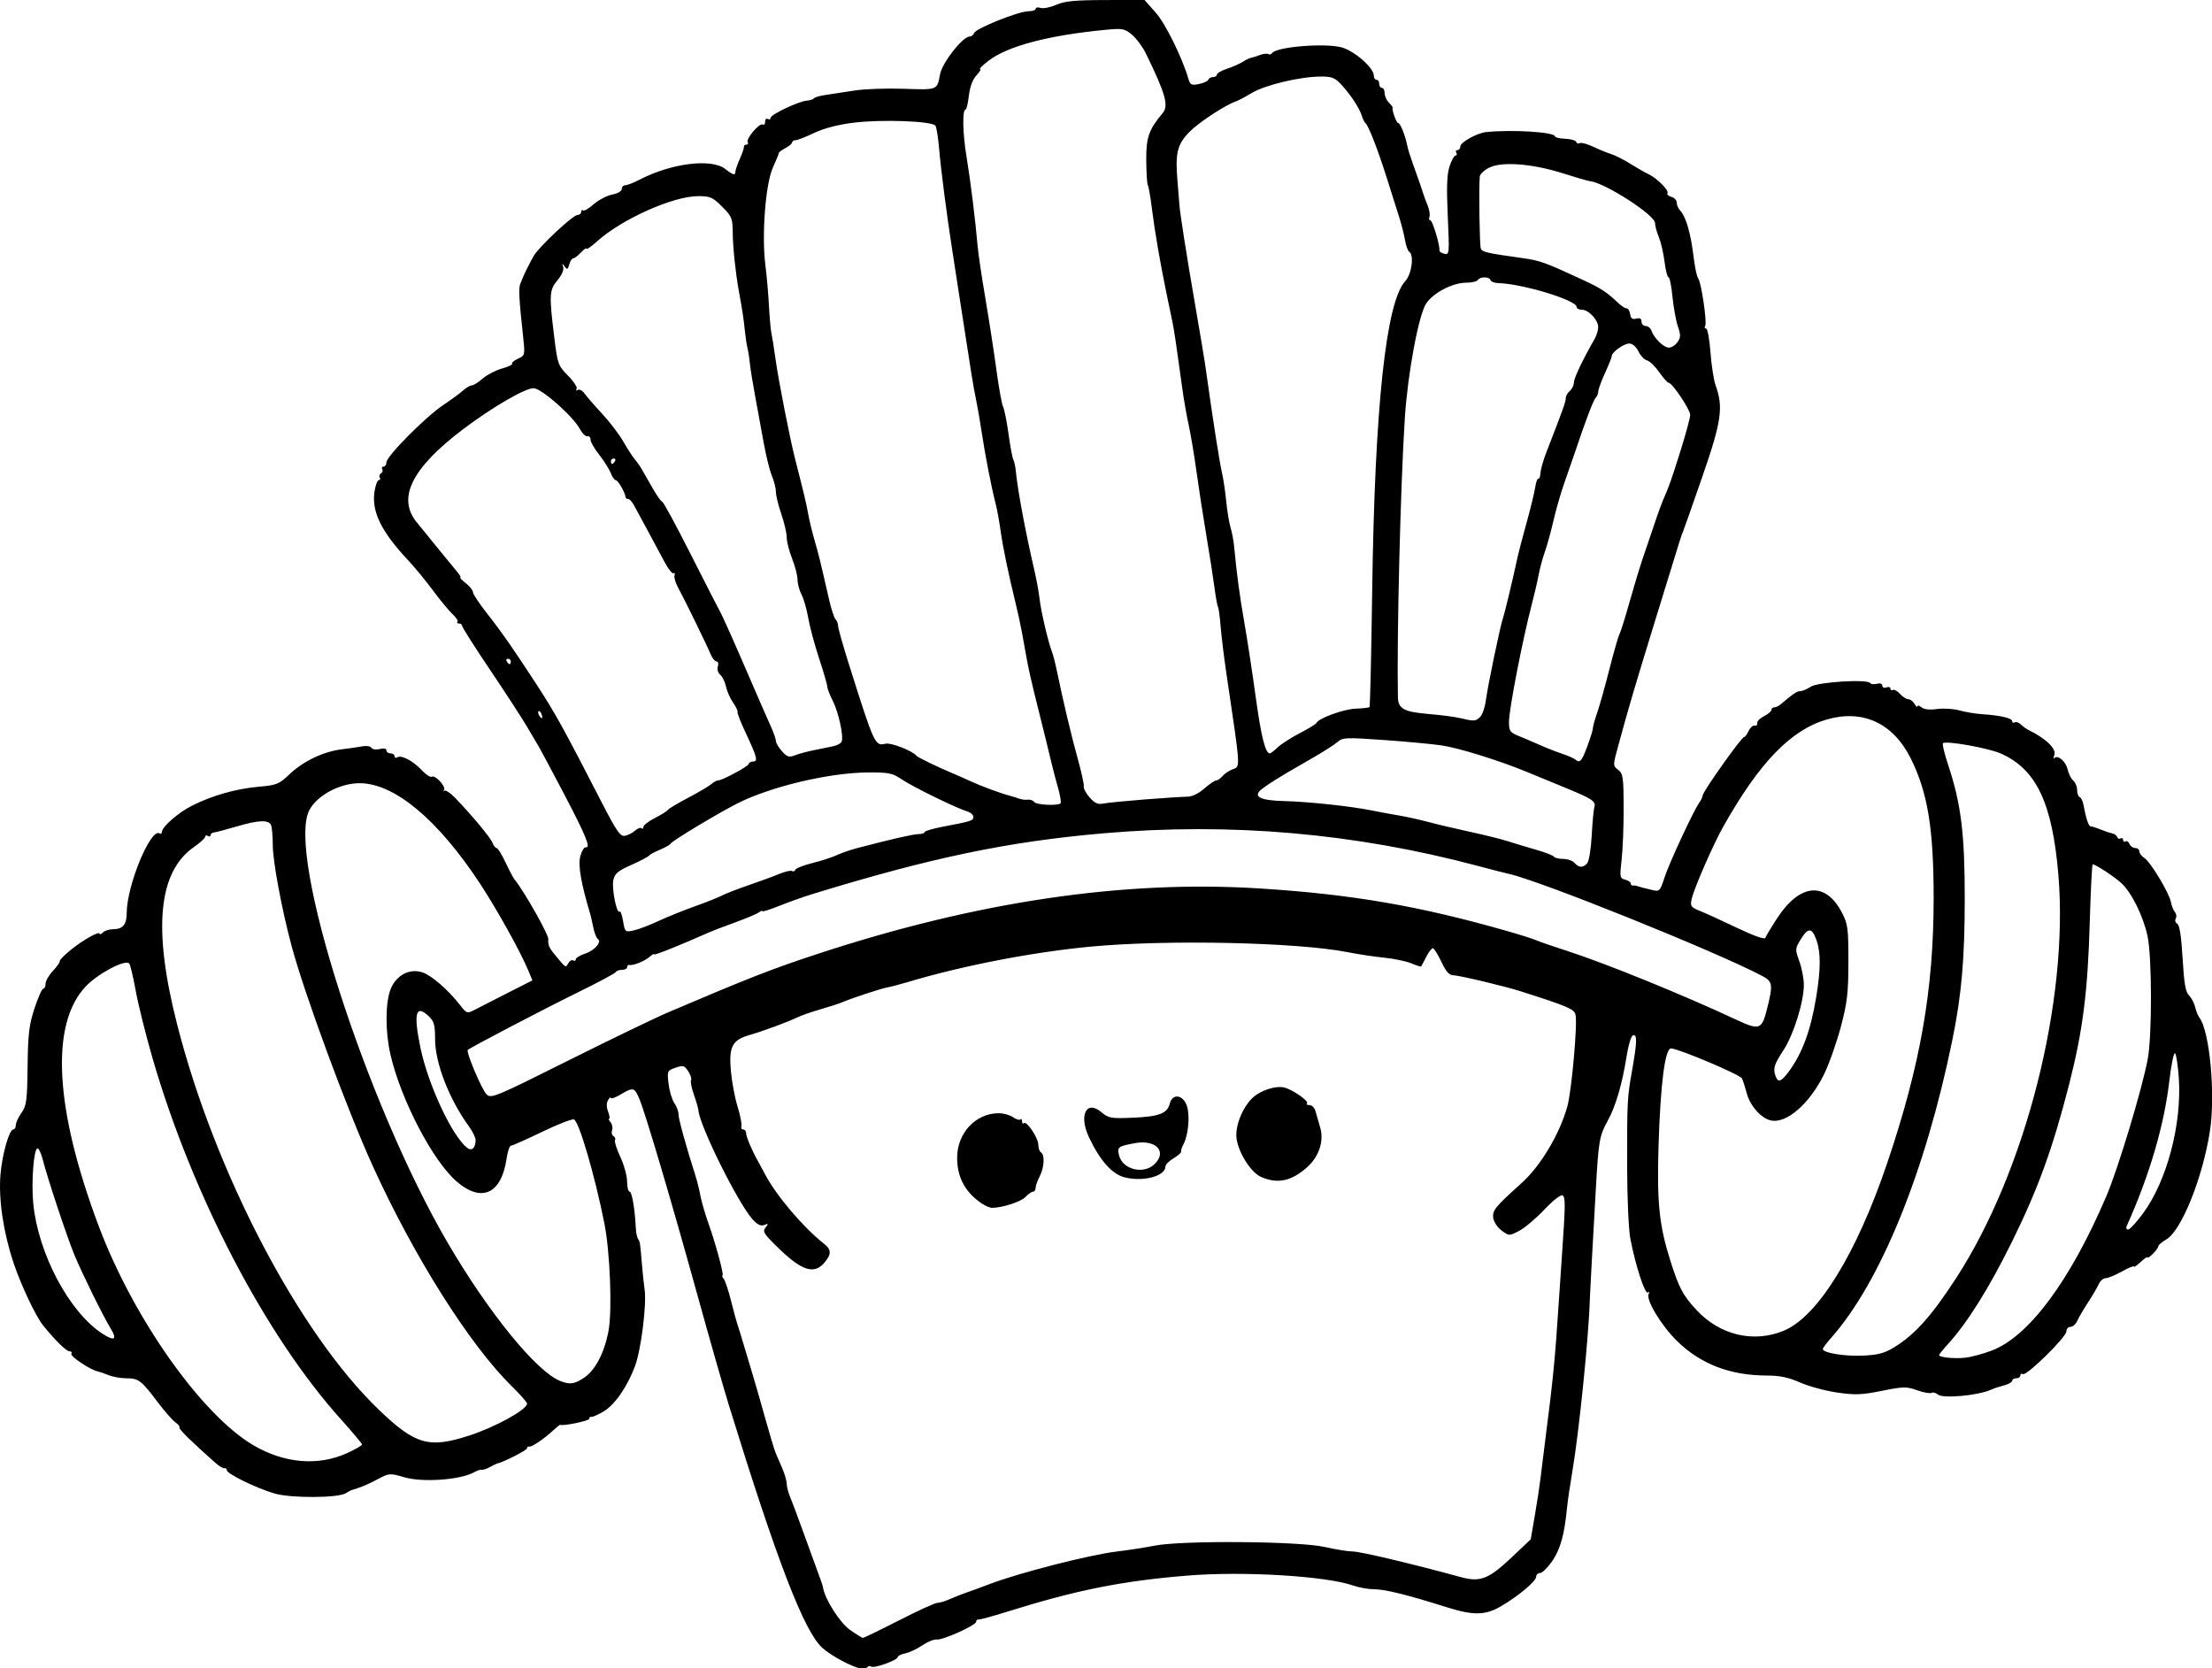 <?xml version="1.0" encoding="UTF-8" standalone="no"?>
<!-- Created with Inkscape (http://www.inkscape.org/) -->

<svg
   width="216.36mm"
   height="163.178mm"
   viewBox="0 0 216.36 163.178"
   version="1.1"
   id="svg5"
   xml:space="preserve"
   xmlns="http://www.w3.org/2000/svg"
   xmlns:svg="http://www.w3.org/2000/svg"><defs
     id="defs2" /><g
     id="layer1"
     transform="translate(-12.868,-20.296)"><path
       style="fill:#000000;stroke-width:0.265"
       d="m 96.998,183.455 c -0.771,-0.109 -2.861,-1.237 -3.699,-1.995 -1.785,-1.617 -4.434,-8.495 -9.133,-23.713 -0.517,-1.673 -1.911,-6.555 -3.098,-10.848 -2.499,-9.038 -5.059,-17.688 -5.658,-19.116 -0.483,-1.153 -0.592,-1.178 -1.849,-0.437 -0.518,0.305 -0.945,0.454 -0.949,0.331 -0.004,-0.124 -0.124,-0.026 -0.266,0.217 -0.168,0.287 -0.167,0.681 0.002,1.124 0.143,0.375 0.188,0.682 0.101,0.682 -0.087,0 -0.022,0.164 0.143,0.363 0.166,0.2 0.232,0.545 0.147,0.767 -0.085,0.222 -0.026,0.483 0.132,0.581 0.158,0.098 0.226,0.277 0.151,0.398 -0.075,0.121 0.16,0.857 0.522,1.635 0.362,0.778 0.66,1.861 0.661,2.407 10e-4,0.546 0.113,0.992 0.248,0.992 0.228,0 0.516,1.7 0.606,3.572 0.021,0.437 0.119,0.913 0.219,1.058 0.195,0.286 0.204,0.347 0.381,2.514 0.065,0.8 0.183,1.898 0.262,2.44 0.209,1.444 -0.35,5.898 -0.938,7.47 -0.766,2.047 -1.981,3.797 -3.09,4.452 -0.546,0.322 -1.082,0.557 -1.191,0.52 -0.109,-0.036 -0.198,0.049 -0.198,0.19 0,0.201 -2.593,0.737 -2.838,0.587 -0.033,-0.02 -0.346,0.228 -0.695,0.552 -0.905,0.84 -2.121,1.656 -2.353,1.58 -0.109,-0.035 -0.198,0.04 -0.198,0.167 0,0.184 -2.358,1.386 -2.91,1.483 -0.073,0.013 -0.395,0.169 -0.717,0.348 -0.322,0.179 -0.679,0.298 -0.794,0.265 -0.115,-0.033 -0.464,0.082 -0.776,0.255 -1.329,0.738 -5.012,1.003 -6.786,0.487 -1.446,-0.42 -1.497,-0.417 -2.647,0.194 -0.983,0.523 -1.597,0.778 -2.568,1.069 -0.073,0.022 -0.311,0.153 -0.529,0.292 -0.743,0.473 -5.36,0.495 -6.946,0.034 -1.79,-0.52 -4.696,-1.936 -4.696,-2.287 0,-0.141 -0.099,-0.227 -0.22,-0.191 -0.121,0.036 -0.508,-0.188 -0.86,-0.498 -2.296,-2.025 -3.67,-3.373 -3.555,-3.488 0.073,-0.073 -0.1,-0.297 -0.385,-0.497 -0.285,-0.2 -1.077,-1.104 -1.759,-2.008 -1.592,-2.111 -1.849,-2.306 -3.044,-2.306 -0.545,0 -1.326,-0.137 -1.735,-0.305 -0.41,-0.168 -0.895,-0.336 -1.079,-0.374 -0.719,-0.148 -2.712,-1.481 -2.567,-1.717 0.085,-0.137 -0.006,-0.25 -0.203,-0.25 -0.297,0 -1.491,-1.182 -2.588,-2.562 -0.712,-0.896 -2.146,-3.935 -2.854,-6.053 -1.013,-3.027 -1.493,-6.264 -1.286,-8.685 0.17,-1.993 0.858,-4.395 1.259,-4.395 0.132,0 0.24,-0.19 0.24,-0.422 0,-0.232 0.249,-0.771 0.552,-1.198 0.491,-0.69 0.558,-1.191 0.599,-4.539 0.039,-3.162 0.147,-4.069 0.675,-5.681 0.346,-1.055 0.731,-1.918 0.856,-1.918 0.125,0 0.228,-0.221 0.228,-0.491 0,-0.27 0.324,-0.835 0.721,-1.257 0.397,-0.421 0.696,-0.849 0.666,-0.951 -0.03,-0.101 0.449,-0.593 1.065,-1.092 1.221,-0.989 2.84,-1.894 2.84,-1.588 0,0.106 0.143,0.049 0.318,-0.126 0.175,-0.175 0.627,-0.318 1.005,-0.318 0.941,0 1.323,-0.46 1.323,-1.592 0,-2.655 2.333,-8.321 3.205,-7.782 0.129,0.08 0.235,0.023 0.235,-0.126 0,-0.51 1.593,-1.901 2.966,-2.591 1.971,-0.99 4.289,-1.647 6.491,-1.841 1.773,-0.156 1.999,-0.247 3.028,-1.226 1.344,-1.278 3.322,-2.221 5.111,-2.435 0.728,-0.087 1.639,-0.219 2.025,-0.294 0.386,-0.074 0.781,-0.009 0.876,0.146 0.096,0.155 0.464,0.208 0.819,0.119 0.393,-0.099 0.645,-0.047 0.645,0.131 0,0.161 0.179,0.293 0.397,0.293 0.218,0 0.397,0.126 0.397,0.28 0,0.154 0.13,0.2 0.29,0.101 0.396,-0.245 1.546,0.375 2.404,1.294 0.39,0.418 0.819,0.692 0.954,0.609 0.336,-0.208 1.433,1.003 1.184,1.307 -0.11,0.135 -0.1,0.164 0.024,0.064 0.124,-0.1 0.6,0.208 1.058,0.684 1.662,1.725 3.484,3.915 3.669,4.412 0.104,0.28 0.285,0.509 0.401,0.509 0.116,0 0.504,0.625 0.864,1.389 0.359,0.764 0.75,1.508 0.869,1.654 0.977,1.199 3.392,5.476 3.33,5.9 -0.067,0.461 0.073,0.811 0.56,1.402 1.18,1.431 1.121,1.392 1.383,0.925 0.133,-0.238 0.354,-0.364 0.49,-0.279 0.137,0.084 0.248,0.037 0.248,-0.106 0,-0.143 0.418,-0.398 0.928,-0.566 0.935,-0.308 1.66,-1.163 1.219,-1.436 -0.129,-0.08 -0.327,-0.593 -0.44,-1.141 -0.113,-0.547 -0.241,-1.114 -0.284,-1.26 -0.9,-2.99 -1.214,-4.781 -0.989,-5.651 0.137,-0.53 0.383,-0.937 0.549,-0.905 0.518,0.102 -0.012,-1.186 -2.202,-5.351 -1.148,-2.183 -2.206,-4.167 -2.352,-4.409 -0.146,-0.242 -0.671,-1.135 -1.169,-1.984 -0.497,-0.849 -2.134,-3.369 -3.638,-5.6 -1.504,-2.231 -2.734,-4.166 -2.734,-4.299 0,-0.134 -0.139,-0.244 -0.309,-0.244 -0.17,0 -0.237,-0.072 -0.149,-0.16 0.088,-0.088 -0.131,-0.429 -0.486,-0.759 -0.355,-0.329 -1.211,-1.364 -1.902,-2.299 -0.691,-0.935 -1.771,-2.25 -2.402,-2.922 -2.659,-2.835 -3.624,-4.79 -3.33,-6.748 0.094,-0.624 0.283,-1.135 0.42,-1.135 0.138,0 0.182,-0.111 0.098,-0.246 -0.084,-0.135 -0.029,-0.322 0.121,-0.415 0.15,-0.093 0.205,-0.28 0.121,-0.415 -0.084,-0.135 -0.026,-0.246 0.128,-0.246 0.154,0 0.28,-0.187 0.28,-0.415 0,-0.591 3.826,-4.45 5.556,-5.604 0.8,-0.534 1.686,-1.184 1.968,-1.445 0.282,-0.261 0.651,-0.474 0.819,-0.474 0.168,0 0.652,-0.303 1.075,-0.673 0.423,-0.37 1.268,-0.81 1.878,-0.977 0.61,-0.167 1.06,-0.383 1,-0.479 -0.06,-0.096 0.202,-0.316 0.581,-0.489 0.666,-0.303 0.683,-0.369 0.513,-1.957 -0.433,-4.031 -0.481,-4.946 -0.284,-5.396 0.116,-0.264 0.231,-0.54 0.255,-0.612 0.092,-0.27 0.697,-1.476 1.044,-2.081 0.511,-0.891 3.837,-4.005 4.277,-4.005 0.203,0 0.369,-0.139 0.369,-0.309 0,-0.17 0.077,-0.232 0.17,-0.138 0.094,0.094 0.567,-0.178 1.053,-0.604 0.485,-0.426 1.302,-0.853 1.814,-0.949 0.535,-0.1 0.932,-0.331 0.932,-0.542 0,-0.202 0.153,-0.367 0.341,-0.367 0.188,0 0.813,-0.244 1.389,-0.542 3.133,-1.62 7.047,-2.107 8.396,-1.046 0.756,0.595 0.986,0.654 0.986,0.256 0,-0.15 0.197,-0.716 0.438,-1.257 0.241,-0.541 0.419,-1.073 0.397,-1.182 -0.022,-0.109 0.085,-0.198 0.239,-0.198 0.154,0 0.213,-0.109 0.131,-0.242 -0.198,-0.321 1.157,-1.918 1.465,-1.727 0.132,0.082 0.24,-0.044 0.24,-0.279 0,-0.235 0.119,-0.355 0.265,-0.265 0.146,0.09 0.265,0.041 0.265,-0.109 0,-0.323 2.776,-1.637 3.558,-1.685 0.299,-0.018 0.604,-0.119 0.679,-0.225 0.075,-0.105 0.611,-0.257 1.191,-0.337 0.58,-0.08 1.829,-0.271 2.775,-0.424 0.946,-0.153 3.112,-0.231 4.814,-0.173 3.348,0.114 3.267,0.146 3.56,-1.412 0.216,-1.154 2.214,-3.695 2.909,-3.701 0.166,-0.002 0.363,-0.16 0.436,-0.352 0.171,-0.446 4.319,-2.107 5.281,-2.115 0.4,-0.003 0.728,-0.113 0.728,-0.244 0,-0.131 0.219,-0.169 0.487,-0.084 0.268,0.085 0.952,-0.052 1.521,-0.304 0.821,-0.364 1.819,-0.46 4.835,-0.467 l 3.8,-0.009 1.095,1.233 c 0.963,1.084 2.608,4.426 3.217,6.534 0.155,0.536 0.296,0.6 1.013,0.457 0.458,-0.091 0.873,-0.282 0.921,-0.425 0.049,-0.142 0.257,-0.259 0.463,-0.259 0.206,0 0.375,-0.11 0.375,-0.244 0,-0.134 0.446,-0.39 0.992,-0.569 0.546,-0.179 1.23,-0.48 1.521,-0.669 0.291,-0.189 0.648,-0.364 0.794,-0.388 0.146,-0.025 0.542,-0.15 0.882,-0.279 0.34,-0.129 0.718,-0.172 0.842,-0.096 0.123,0.076 0.289,0.033 0.369,-0.096 0.378,-0.612 5.14,-1.006 6.791,-0.563 1.242,0.334 3.154,2.002 3.154,2.753 0,0.23 0.119,0.418 0.265,0.418 0.146,0 0.265,0.179 0.265,0.397 0,0.218 0.119,0.397 0.265,0.397 0.146,0 0.265,0.23 0.265,0.51 0,0.281 0.183,0.693 0.406,0.917 0.223,0.223 0.392,0.44 0.375,0.482 -0.097,0.235 0.369,1.531 0.55,1.531 0.207,0 0.695,1.235 0.899,2.276 0.054,0.276 0.27,0.978 0.481,1.56 0.556,1.538 1.019,2.872 1.103,3.175 0.04,0.146 0.215,0.613 0.389,1.038 0.174,0.425 0.255,0.931 0.181,1.124 -0.074,0.193 -0.031,0.351 0.095,0.351 0.213,0 0.975,2.567 0.875,2.948 -0.024,0.094 0.189,0.231 0.475,0.306 0.504,0.132 0.514,0.024 0.346,-3.679 -0.129,-2.84 -0.084,-4.085 0.175,-4.87 0.192,-0.58 0.455,-1.055 0.586,-1.055 0.131,0 0.164,-0.119 0.074,-0.265 -0.09,-0.146 -0.037,-0.265 0.117,-0.265 0.154,0 0.28,-0.165 0.28,-0.367 0,-0.394 1.645,-1.307 2.514,-1.395 2.603,-0.262 6.747,-2.64e-4 6.747,0.426 0,0.105 0.446,0.208 0.99,0.229 0.545,0.02 1.031,0.16 1.081,0.309 0.05,0.15 0.203,0.203 0.34,0.118 0.137,-0.085 0.752,0.082 1.366,0.371 0.614,0.289 1.402,0.609 1.75,0.711 0.348,0.103 1.181,0.528 1.852,0.946 0.671,0.418 1.458,0.867 1.749,0.999 0.795,0.361 2.034,1.591 1.87,1.857 -0.079,0.128 0.093,0.295 0.382,0.371 0.289,0.076 0.526,0.336 0.526,0.578 0,0.242 0.175,0.616 0.39,0.83 0.214,0.214 0.525,0.891 0.69,1.502 0.314,1.165 0.348,1.35 0.641,3.494 0.099,0.728 0.271,1.442 0.383,1.587 0.297,0.389 0.872,4.311 0.677,4.626 -0.091,0.148 -0.051,0.269 0.09,0.269 0.141,0 0.333,1.042 0.426,2.315 0.093,1.273 0.32,2.732 0.503,3.241 0.772,2.138 0.574,3.512 -1.279,8.864 -0.957,2.765 -1.815,5.206 -1.906,5.424 -0.207,0.496 0.057,-0.345 -2.615,8.334 -2.196,7.134 -2.643,8.649 -3.749,12.709 -0.503,1.847 -0.503,1.863 0.019,2.267 0.474,0.367 0.527,0.732 0.535,3.696 0.005,1.809 -0.085,4.101 -0.2,5.093 -0.196,1.695 -0.175,1.813 0.344,1.949 0.304,0.079 0.552,0.25 0.552,0.378 0,0.129 0.089,0.22 0.198,0.202 0.109,-0.017 0.258,-0.008 0.331,0.02 0.196,0.076 0.836,0.245 1.624,0.428 0.652,0.151 0.728,0.068 1.152,-1.252 0.448,-1.396 2.888,-6.635 3.412,-7.328 0.149,-0.197 0.294,-0.515 0.322,-0.707 0.064,-0.433 3.791,-5.682 4.035,-5.682 0.097,0 0.299,-0.268 0.448,-0.595 0.149,-0.327 0.415,-0.566 0.592,-0.529 0.177,0.036 0.291,-0.075 0.255,-0.247 -0.036,-0.172 0.261,-0.476 0.661,-0.676 0.4,-0.2 0.728,-0.475 0.728,-0.613 0,-0.138 0.124,-0.25 0.276,-0.25 0.152,0 0.42,-0.121 0.595,-0.269 1.278,-1.078 1.635,-1.318 1.957,-1.318 0.201,0 0.664,-0.195 1.028,-0.434 0.708,-0.464 5.555,-0.759 5.806,-0.354 0.071,0.115 0.367,0.146 0.658,0.07 0.316,-0.083 0.529,-0.008 0.529,0.185 0,0.179 0.177,0.256 0.397,0.171 0.218,-0.084 0.397,-0.03 0.397,0.12 0,0.15 0.103,0.208 0.229,0.13 0.126,-0.078 0.442,0.094 0.702,0.381 0.26,0.288 0.627,0.523 0.816,0.523 0.189,0 0.464,0.208 0.612,0.463 0.148,0.255 0.273,0.359 0.278,0.232 0.004,-0.127 0.186,-0.084 0.403,0.097 0.254,0.211 0.796,0.27 1.521,0.168 0.62,-0.088 1.603,-0.027 2.185,0.135 0.582,0.162 1.573,0.328 2.202,0.368 1.77,0.113 2.958,0.387 2.958,0.682 0,0.148 0.109,0.201 0.243,0.118 0.134,-0.083 0.402,0.006 0.595,0.198 0.194,0.191 0.531,0.435 0.749,0.542 1.726,0.844 2.767,1.857 2.534,2.465 -0.099,0.258 -0.099,0.388 7.9e-4,0.289 0.342,-0.342 1.127,0.325 1.298,1.103 0.094,0.428 0.342,0.92 0.551,1.093 0.209,0.173 0.38,0.588 0.38,0.922 0,0.334 0.112,0.647 0.249,0.695 0.137,0.049 0.304,0.386 0.371,0.75 0.256,1.383 0.503,2.117 0.714,2.117 0.12,0 0.554,0.137 0.964,0.305 0.41,0.168 0.921,0.34 1.137,0.382 0.216,0.043 0.434,0.204 0.486,0.358 0.051,0.154 0.202,0.213 0.336,0.131 0.133,-0.082 0.242,-0.016 0.242,0.146 0,0.163 0.107,0.23 0.237,0.149 0.13,-0.081 0.305,0.032 0.389,0.249 0.083,0.217 0.334,0.395 0.557,0.395 0.223,0 0.405,0.15 0.405,0.333 0,0.183 0.217,0.469 0.482,0.634 0.598,0.374 2.444,3.431 2.605,4.316 0.066,0.359 0.241,0.801 0.391,0.981 0.149,0.18 0.187,0.465 0.083,0.633 -0.104,0.168 -0.037,0.4 0.149,0.515 0.226,0.139 0.399,1.265 0.521,3.387 0.14,2.429 0.286,3.281 0.622,3.617 0.241,0.241 0.515,0.758 0.608,1.148 0.093,0.39 0.272,0.841 0.399,1.003 1.022,1.306 1.602,7.538 1.037,11.15 -0.713,4.56 -2.777,9.689 -4.251,10.56 -0.436,0.258 -0.793,0.562 -0.793,0.676 0,0.114 -0.238,0.446 -0.529,0.737 -0.291,0.291 -0.529,0.449 -0.529,0.351 0,-0.098 -0.298,0.101 -0.661,0.443 -0.364,0.342 -0.661,0.543 -0.661,0.448 0,-0.095 -0.529,0.122 -1.175,0.483 -0.646,0.361 -1.364,0.656 -1.594,0.656 -0.23,0 -0.537,0.268 -0.682,0.595 -0.145,0.327 -0.616,1.131 -1.046,1.786 -0.431,0.655 -0.902,1.459 -1.046,1.786 -0.145,0.327 -0.445,0.595 -0.667,0.595 -0.222,0 -0.403,0.202 -0.403,0.45 0,0.552 -3.905,4.384 -4.25,4.17 -0.136,-0.084 -0.248,-0.027 -0.248,0.127 0,0.154 -0.179,0.28 -0.397,0.28 -0.218,0 -0.397,0.106 -0.397,0.236 0,0.13 -0.327,0.328 -0.728,0.441 -0.886,0.25 -0.895,0.253 -1.389,0.462 -1.334,0.565 -4.662,0.861 -5.147,0.458 -0.212,-0.176 -0.497,-0.251 -0.634,-0.167 -0.136,0.084 -0.767,-0.03 -1.401,-0.255 -1.053,-0.373 -1.352,-0.368 -3.46,0.057 -1.965,0.396 -2.615,0.42 -4.387,0.162 -1.144,-0.167 -2.77,-0.608 -3.613,-0.981 -1.118,-0.495 -1.986,-0.678 -3.207,-0.678 -3.631,0 -6.542,-1.123 -8.866,-3.421 -1.539,-1.522 -3.046,-4.048 -2.725,-4.568 0.102,-0.165 0.064,-0.222 -0.086,-0.129 -0.289,0.179 -1.188,-2.579 -1.709,-5.244 -0.174,-0.891 -0.313,-3.967 -0.316,-7.011 -0.007,-6.557 0.002,-6.737 0.496,-9.542 0.481,-2.733 0.497,-3.501 0.071,-3.359 -0.177,0.059 -0.461,1.001 -0.63,2.093 -0.403,2.607 -1.061,4.855 -1.825,6.237 -0.835,1.51 -0.912,1.959 -1.19,6.971 -0.133,2.391 -0.312,5.598 -0.399,7.126 -0.087,1.528 -0.166,3.076 -0.176,3.44 -0.1,3.577 -1.059,13.006 -1.71,16.801 -0.224,1.31 -0.459,2.917 -0.522,3.572 -0.247,2.579 -0.649,4.025 -1.434,5.167 -0.448,0.651 -0.987,1.183 -1.198,1.183 -0.211,0 -0.384,0.164 -0.384,0.365 0,0.434 -1.766,1.912 -3.463,2.898 -1.515,0.881 -2.685,0.899 -5.276,0.082 -3.839,-1.21 -6.044,-1.758 -7.08,-1.758 -0.576,0 -1.512,-0.164 -2.08,-0.364 -2.652,-0.936 -10.764,-1.422 -16.232,-0.972 -6.418,0.527 -10.841,1.414 -17.595,3.526 -1.455,0.455 -2.735,0.804 -2.844,0.774 -0.109,-0.029 -0.198,0.064 -0.198,0.208 0,0.349 -3.292,1.83 -3.877,1.744 -0.253,-0.037 -0.883,0.22 -1.4,0.571 -0.517,0.351 -1.268,0.704 -1.668,0.784 -0.4,0.08 -0.728,0.24 -0.728,0.355 0,0.304 -2.292,1.133 -2.603,0.941 -0.144,-0.089 -0.302,-0.072 -0.351,0.038 -0.049,0.11 -0.37,0.16 -0.715,0.112 z m 3.791,-4.674 c 1.847,-0.946 3.54,-1.72 3.761,-1.72 0.221,0 0.777,-0.167 1.236,-0.371 0.459,-0.204 1.191,-0.493 1.627,-0.642 0.437,-0.149 1.449,-0.521 2.249,-0.825 2.911,-1.108 9.803,-2.871 12.435,-3.183 1.091,-0.129 2.758,-0.388 3.704,-0.574 2.673,-0.528 14.134,-0.441 16.62,0.126 1.065,0.243 2.315,0.443 2.778,0.445 0.732,0.002 5.877,1.223 10.534,2.499 1.941,0.532 2.74,0.214 5.109,-2.033 l 1.75,-1.66 0.409,-2.381 c 0.225,-1.31 0.462,-2.857 0.527,-3.44 0.065,-0.582 0.288,-2.368 0.495,-3.969 0.759,-5.88 0.95,-7.839 1.327,-13.626 0.071,-1.091 0.2,-2.996 0.286,-4.233 0.356,-5.122 0.364,-5.801 0.069,-5.983 -0.171,-0.105 -0.925,0.482 -1.778,1.384 -0.815,0.862 -1.925,1.799 -2.467,2.081 -0.981,0.512 -0.989,0.511 -1.72,-0.032 -0.416,-0.309 -0.771,-0.856 -0.819,-1.26 -0.085,-0.714 0.211,-1.075 2.757,-3.362 1.877,-1.686 3.744,-4.807 4.495,-7.513 0.422,-1.519 1.01,-8.138 0.798,-8.981 -0.137,-0.547 -0.763,-0.813 -5.377,-2.285 -1.581,-0.504 -6.023,-1.56 -6.577,-1.563 -0.4,-0.002 -0.719,-0.365 -1.17,-1.326 -0.341,-0.728 -0.715,-1.323 -0.832,-1.323 -0.117,0 -0.409,0.387 -0.65,0.86 -0.241,0.473 -0.463,0.891 -0.495,0.93 -0.032,0.038 -0.468,-0.102 -0.97,-0.311 -0.502,-0.21 -1.681,-0.456 -2.62,-0.548 -0.94,-0.092 -2.542,-0.333 -3.561,-0.535 -4.931,-0.98 -17.818,-1.256 -25.268,-0.54 -5.722,0.55 -12.503,1.869 -17.859,3.475 -0.728,0.218 -1.596,0.445 -1.931,0.505 -0.625,0.111 -3.477,1.05 -4.419,1.454 -0.291,0.125 -1.244,0.434 -2.117,0.686 -0.873,0.253 -1.885,0.604 -2.249,0.782 -0.935,0.455 -3.364,1.352 -4.723,1.743 -1.663,0.479 -2.006,1.141 -1.8,3.484 0.092,1.049 0.387,2.621 0.655,3.495 0.268,0.873 0.438,1.736 0.377,1.918 -0.061,0.182 0.019,0.33 0.176,0.33 0.158,0 0.287,0.16 0.287,0.356 0,0.355 0.557,1.682 1.129,2.686 0.166,0.291 0.496,0.904 0.735,1.362 1.064,2.045 3.741,5.197 5.751,6.771 0.744,0.583 0.742,1.054 -0.008,1.907 -0.963,1.095 -2.157,0.722 -4.31,-1.348 -1.553,-1.493 -1.72,-1.747 -1.405,-2.134 0.313,-0.385 0.297,-0.417 -0.129,-0.257 -0.348,0.131 -0.682,-0.041 -1.174,-0.602 -1.429,-1.629 -5.118,-9.067 -5.254,-10.594 -0.019,-0.218 -0.221,-0.925 -0.449,-1.57 -0.227,-0.645 -0.35,-1.275 -0.273,-1.401 0.077,-0.125 -0.047,-0.514 -0.276,-0.865 -0.375,-0.573 -0.5,-0.608 -1.246,-0.348 -0.809,0.282 -0.825,0.32 -0.676,1.579 0.084,0.71 0.337,1.553 0.562,1.874 0.225,0.321 0.409,0.818 0.409,1.104 0,0.455 0.717,3.05 1.65,5.976 0.163,0.509 0.384,1.402 0.493,1.984 0.109,0.582 0.453,1.773 0.766,2.646 0.719,2.006 1.571,5.159 1.394,5.159 -0.074,0 -0.018,0.149 0.125,0.331 0.143,0.182 0.468,1.164 0.722,2.183 0.254,1.019 0.529,2.031 0.61,2.249 0.081,0.218 0.356,1.111 0.612,1.984 0.256,0.873 0.648,2.183 0.872,2.91 0.224,0.728 0.771,2.633 1.217,4.233 0.445,1.601 0.91,3.149 1.033,3.44 0.123,0.291 0.418,0.98 0.657,1.53 0.238,0.551 0.434,1.231 0.434,1.512 0,0.281 0.165,0.902 0.368,1.38 0.202,0.478 0.924,2.417 1.604,4.308 0.68,1.892 1.307,3.618 1.393,3.836 0.086,0.218 0.174,0.516 0.197,0.661 0.168,1.094 1.64,3.401 2.609,4.088 0.608,0.431 1.181,0.789 1.273,0.795 0.092,0.006 1.679,-0.762 3.527,-1.708 z m 8.073,-40.801 c -1.611,-1.113 -2.374,-2.547 -2.374,-4.459 0,-2.408 1.818,-4.349 4.073,-4.349 0.46,0 1.086,0.174 1.39,0.388 0.304,0.213 0.628,0.312 0.72,0.22 0.092,-0.092 0.167,-0.008 0.167,0.186 0,0.194 0.078,0.275 0.173,0.18 0.268,-0.268 1.415,1.438 1.415,2.105 0,0.327 0.119,0.668 0.265,0.758 0.39,0.241 0.319,1.477 -0.134,2.345 -0.217,0.417 -0.395,0.923 -0.395,1.124 0,0.202 -0.114,0.367 -0.254,0.367 -0.14,0 -0.47,0.231 -0.733,0.514 -0.433,0.464 -2.219,1.05 -3.253,1.067 -0.222,0.004 -0.699,-0.197 -1.058,-0.446 z m 13.998,-2.539 c -1.225,-0.316 -2.414,-1.657 -3.482,-3.928 -1.009,-2.144 -0.248,-3.676 1.215,-2.445 0.704,0.592 0.94,0.634 3.062,0.545 2.574,-0.108 3.389,-0.417 3.629,-1.375 0.26,-1.036 1.311,-0.888 1.683,0.237 0.312,0.944 0.136,2.844 -0.345,3.74 -0.156,0.291 -0.261,0.613 -0.232,0.715 0.029,0.102 -0.303,0.396 -0.738,0.652 -0.434,0.257 -0.79,0.617 -0.79,0.8 0,0.947 -2.189,1.526 -4.001,1.058 z m 2.893,-1.252 c 1.333,-1.242 0.204,-2.48 -1.904,-2.086 -1.647,0.308 -1.738,0.382 -1.51,1.238 0.355,1.333 2.359,1.831 3.414,0.848 z m 10.46,1.214 c -0.958,-0.417 -2.156,-2.267 -2.386,-3.686 -0.185,-1.139 0.462,-2.904 1.443,-3.937 0.783,-0.825 2.437,-1.372 3.313,-1.097 0.863,0.272 2.326,1.319 2.124,1.521 -0.096,0.096 0.015,0.175 0.248,0.175 0.233,0 0.495,0.268 0.583,0.595 0.088,0.327 0.293,1.042 0.457,1.587 0.401,1.336 -0.116,2.878 -1.319,3.934 -1.522,1.336 -2.855,1.607 -4.463,0.907 z m -89.377,27.004 c 0.794,-0.364 1.444,-0.739 1.444,-0.833 0,-0.094 -0.928,-1.202 -2.062,-2.462 -7.366,-8.182 -14.508,-21.854 -18.405,-35.232 -0.657,-2.255 -1.402,-5.232 -1.655,-6.614 -0.253,-1.382 -0.544,-2.612 -0.647,-2.733 -0.372,-0.439 -3.024,0.95 -4.24,2.22 -3.519,3.677 -3.066,12.009 1.281,23.532 3.381,8.964 10.031,18.373 15.092,21.355 3.029,1.785 6.361,2.063 9.192,0.766 z m 11.923,-1.707 c 2.564,-0.832 5.661,-2.541 5.661,-3.123 0,-0.134 -0.665,-0.895 -1.479,-1.691 -4.112,-4.022 -9.576,-12.673 -13.614,-21.555 -2.53,-5.564 -6.695,-16.861 -7.951,-21.564 -0.96,-3.596 -1.827,-8.249 -1.827,-9.804 0,-0.841 -0.072,-1.718 -0.161,-1.948 -0.217,-0.564 -1.197,-0.529 -3.417,0.125 -1.015,0.299 -1.995,0.557 -2.177,0.573 -0.182,0.016 -0.331,0.136 -0.331,0.266 0,0.13 -0.119,0.163 -0.265,0.073 -0.146,-0.09 -0.265,-0.054 -0.265,0.081 0,0.134 -0.484,0.579 -1.075,0.989 -3.516,2.436 -4.053,7.985 -1.676,17.319 3.695,14.512 11.919,30.227 19.748,37.737 3.566,3.42 4.891,3.799 8.827,2.521 z m 11.245,-5.665 c 1.089,-0.721 1.981,-2.431 2.382,-4.566 0.377,-2.004 0.154,-7.741 -0.409,-10.556 -0.942,-4.709 -2.476,-9.943 -2.969,-10.132 -0.187,-0.072 -1.595,0.476 -3.129,1.218 -1.534,0.742 -2.899,1.349 -3.033,1.349 -0.134,0 -0.327,0.566 -0.427,1.257 -0.502,3.447 -2.43,4.348 -4.858,2.27 -2.344,-2.006 -5.47,-7.986 -6.503,-12.439 -0.517,-2.227 -0.507,-5.086 0.022,-6.408 0.544,-1.36 1.845,-2.045 3.098,-1.632 0.899,0.297 2.504,1.685 3.662,3.167 0.676,0.866 0.717,0.88 1.455,0.495 0.418,-0.218 1.86,-0.954 3.205,-1.637 l 2.445,-1.241 -0.408,-0.978 c -0.767,-1.842 -3.083,-6.005 -4.738,-8.519 -4.119,-6.256 -8.373,-9.795 -11.765,-9.788 -1.941,0.004 -4.168,1.203 -4.913,2.645 -2.237,4.326 5.531,28.603 13.536,42.301 3.993,6.833 8.669,12.58 10.995,13.514 0.948,0.38 1.386,0.321 2.352,-0.319 z m 137.671,-2.646 c 3.633,-1.376 7.673,-6.811 11.211,-15.081 1.15,-2.688 3.495,-10.453 4.055,-13.427 0.431,-2.287 0.418,-10.006 -0.019,-12.039 -0.422,-1.958 -1.569,-4.272 -2.57,-5.183 -0.707,-0.644 -2.516,-1.828 -2.793,-1.828 -0.069,0 -0.198,2.53 -0.287,5.622 -0.197,6.861 -0.676,10.638 -2.018,15.89 -1.599,6.259 -3.042,10.233 -5.591,15.397 -2.23,4.519 -4.36,7.924 -6.269,10.021 -0.473,0.52 -0.86,1 -0.86,1.067 0,0.219 1.432,0.367 2.514,0.26 0.582,-0.058 1.765,-0.372 2.628,-0.699 z m -9.601,-0.283 c 2.061,-1.247 3.681,-3.047 6.118,-6.794 6.812,-10.477 11.041,-27.142 10.01,-39.453 -0.588,-7.024 -2.159,-10.335 -5.63,-11.867 -1.234,-0.545 -5.384,-1.282 -5.661,-1.005 -0.08,0.08 0.145,1.022 0.501,2.092 1.27,3.82 1.634,6.737 1.631,13.059 -0.003,5.968 -0.308,9.458 -1.216,13.891 -2.637,12.882 -7.024,23.66 -11.844,29.104 -0.451,0.509 -0.822,1.004 -0.824,1.098 -0.009,0.375 2.08,0.726 3.87,0.651 1.483,-0.062 2.139,-0.229 3.043,-0.776 z M 23.706,150.251 c -0.738,-1.204 -2.774,-5.329 -3.548,-7.189 -0.716,-1.719 -2.639,-7.507 -3.1,-9.327 -0.157,-0.618 -0.39,-1.124 -0.518,-1.124 -0.367,0 -0.624,3.279 -0.421,5.374 0.476,4.913 3.506,10.626 6.76,12.746 1.178,0.767 1.482,0.59 0.826,-0.48 z m 163.65,0.187 c 3.323,-1.388 7.102,-7.516 10.1,-16.379 3.254,-9.618 4.547,-16.983 4.546,-25.905 -5.3e-4,-6.838 -0.579,-10.359 -2.253,-13.707 -1.717,-3.434 -4.691,-4.803 -8.212,-3.779 -3.503,1.018 -6.589,4.212 -10.105,10.458 -1.005,1.786 -2.872,6.063 -3.101,7.104 -0.153,0.697 -0.078,0.801 0.838,1.169 0.553,0.222 2.19,0.97 3.638,1.661 1.568,0.749 2.672,1.14 2.729,0.967 0.053,-0.159 0.55,-0.992 1.105,-1.85 2.263,-3.502 4.787,-3.732 6.412,-0.584 0.555,1.074 0.614,1.54 0.611,4.763 -0.003,3.05 -0.11,3.978 -0.736,6.35 -0.403,1.528 -1.138,3.612 -1.634,4.63 -1.425,2.929 -3.728,4.916 -5.253,4.533 -0.949,-0.238 -1.998,-1.437 -2.32,-2.651 -0.159,-0.598 -0.37,-1.251 -0.469,-1.45 -0.185,-0.371 -6.184,-2.909 -6.932,-2.932 -0.595,-0.019 -1.042,3.463 -1.228,9.574 -0.167,5.484 0.066,7.745 1.152,11.172 0.851,2.687 1.215,3.375 2.552,4.826 2.28,2.473 5.61,3.264 8.56,2.031 z m 35.136,-11.483 c 2.322,-3.154 3.792,-8.711 3.492,-13.2 -0.082,-1.224 -0.247,-2.325 -0.368,-2.445 -0.121,-0.121 -0.373,1.094 -0.56,2.699 -0.51,4.367 -1.943,9.242 -4.175,14.209 -0.082,0.182 -0.017,0.331 0.145,0.331 0.161,0 0.821,-0.717 1.467,-1.594 z M 59.388,131.791 c 0.002,-0.233 -0.289,-0.828 -0.648,-1.323 -1.958,-2.701 -3.317,-6.212 -3.317,-8.567 0,-1.386 -0.097,-1.723 -0.642,-2.235 -1.249,-1.174 -1.483,-0.261 -0.792,3.087 0.744,3.604 3.077,8.616 4.558,9.793 0.464,0.369 0.833,0.038 0.84,-0.755 z m 18.922,-12.524 c 7.896,-3.362 10.101,-4.223 14.594,-5.698 15.53,-5.098 29.855,-7.216 43.156,-6.381 8.987,0.564 15.674,1.715 24.267,4.179 1.308,0.375 2.558,0.771 2.778,0.88 0.22,0.109 1.591,0.582 3.046,1.051 3.753,1.21 11.314,4.284 16.536,6.723 2.275,1.063 2.506,0.984 3.011,-1.023 0.604,-2.405 0.564,-2.704 -0.431,-3.234 -4.422,-2.354 -21.963,-9.417 -24.869,-10.013 -0.253,-0.052 -1.563,-0.389 -2.91,-0.748 -12.083,-3.224 -24.259,-4.287 -36.713,-3.206 -9.323,0.81 -16.871,2.386 -28.443,5.941 -0.873,0.268 -2.332,0.787 -3.241,1.152 -0.909,0.365 -1.654,0.599 -1.654,0.519 0,-0.08 -0.149,-0.029 -0.331,0.114 -0.182,0.142 -1.224,0.583 -2.315,0.98 -1.091,0.396 -2.223,0.827 -2.514,0.957 -2.778,1.238 -5.424,2.299 -5.424,2.174 0,-0.084 -0.208,0.029 -0.463,0.253 -0.478,0.42 -1.635,0.878 -1.984,0.786 -0.109,-0.029 -0.198,0.067 -0.198,0.212 0,0.146 -0.228,0.265 -0.507,0.265 -0.279,0 -0.547,0.095 -0.595,0.212 -0.049,0.117 -1.727,1.016 -3.73,1.998 -3.329,1.633 -10.495,5.379 -10.754,5.622 -0.195,0.183 1.364,3.874 1.835,4.345 0.436,0.436 0.84,0.269 7.965,-3.293 4.128,-2.064 8.577,-4.209 9.887,-4.767 z m 109.493,5.87 c 1.342,-1.793 2.169,-4.029 2.715,-7.342 0.444,-2.696 0.452,-4.316 0.027,-5.536 -0.432,-1.241 -0.813,-1.274 -1.518,-0.133 -0.585,0.946 -0.588,1 -0.16,2.195 0.242,0.674 0.439,1.704 0.438,2.289 -0.002,1.684 -1.004,4.896 -1.999,6.407 -0.923,1.402 -1.042,1.806 -0.752,2.562 0.238,0.62 0.533,0.516 1.25,-0.441 z M 77.252,110.384 c 0.873,-0.406 2.48,-1.056 3.572,-1.444 1.091,-0.388 2.282,-0.862 2.646,-1.053 0.364,-0.191 1.554,-0.652 2.646,-1.025 1.091,-0.373 2.436,-0.868 2.988,-1.099 0.552,-0.231 1.107,-0.356 1.234,-0.278 0.127,0.078 0.27,0.024 0.319,-0.121 0.049,-0.145 0.803,-0.442 1.676,-0.66 0.873,-0.218 1.945,-0.565 2.381,-0.772 0.437,-0.207 1.33,-0.516 1.984,-0.687 3.452,-0.901 5.486,-1.365 6.019,-1.373 0.327,-0.004 0.595,-0.093 0.595,-0.196 0,-0.103 0.804,-0.341 1.786,-0.528 2.817,-0.536 2.977,-0.588 2.977,-0.959 0,-0.193 -0.268,-0.432 -0.595,-0.531 -1.084,-0.329 -5.34,-2.41 -6.387,-3.123 -0.92,-0.627 -1.27,-0.7 -3.307,-0.691 -3.81,0.016 -9.624,1.401 -12.862,3.063 -1.957,1.005 -6.336,3.643 -6.44,3.879 -0.05,0.113 -0.522,0.385 -1.049,0.606 -0.527,0.22 -1.022,0.489 -1.1,0.598 -0.078,0.108 -0.856,0.515 -1.729,0.905 -1.318,0.587 -1.615,0.841 -1.749,1.496 -0.168,0.82 0.336,3.337 0.613,3.06 0.087,-0.087 0.241,0.333 0.342,0.934 0.179,1.061 0.208,1.087 1.018,0.915 0.459,-0.097 1.548,-0.509 2.422,-0.915 z m 90.867,-5.666 c 0.172,-0.207 0.369,-1.427 0.438,-2.712 0.069,-1.285 0.184,-2.527 0.255,-2.761 0.177,-0.58 -0.168,-0.808 -2.925,-1.941 -1.31,-0.538 -2.977,-1.224 -3.704,-1.524 -2.7,-1.115 -6.667,-2.345 -8.334,-2.585 -0.946,-0.136 -3.497,-0.373 -5.669,-0.527 -3.68,-0.26 -3.986,-0.246 -4.498,0.205 -0.302,0.266 -1.442,0.993 -2.534,1.614 -1.091,0.622 -2.163,1.242 -2.381,1.378 -0.218,0.136 -0.737,0.453 -1.153,0.703 -0.416,0.25 -1.011,0.655 -1.323,0.9 -0.925,0.726 -0.209,1.117 2.15,1.175 2.382,0.058 6.444,0.489 8.529,0.906 0.8,0.16 2.051,0.391 2.778,0.513 0.728,0.122 1.978,0.399 2.778,0.615 0.8,0.216 2.646,0.652 4.101,0.968 1.455,0.316 3.122,0.73 3.704,0.92 0.582,0.19 1.808,0.559 2.725,0.821 0.916,0.262 1.727,0.574 1.802,0.695 0.074,0.12 0.481,0.219 0.903,0.219 0.422,0 0.921,0.174 1.109,0.387 0.437,0.495 0.856,0.505 1.25,0.03 z m -93.125,-3.188 c 0.247,-0.223 0.528,-0.326 0.625,-0.229 0.097,0.097 0.177,0.041 0.177,-0.126 0,-0.167 0.506,-0.56 1.124,-0.873 0.618,-0.314 1.189,-0.669 1.267,-0.791 0.079,-0.121 0.971,-0.656 1.984,-1.188 1.013,-0.532 2.03,-1.131 2.259,-1.331 0.23,-0.2 0.526,-0.364 0.658,-0.364 0.425,0 3.026,-1.402 3.026,-1.631 0,-0.122 0.187,-0.221 0.415,-0.221 0.503,0 0.382,-0.456 -0.772,-2.908 -0.445,-0.947 -0.783,-1.819 -0.75,-1.938 0.033,-0.119 -0.166,-0.535 -0.442,-0.926 -0.276,-0.391 -0.584,-1.089 -0.684,-1.552 -0.1,-0.463 -0.356,-0.986 -0.568,-1.162 -0.219,-0.182 -0.318,-0.533 -0.23,-0.812 0.087,-0.274 0.028,-0.492 -0.132,-0.492 -0.158,0 -0.422,-0.327 -0.587,-0.728 -0.354,-0.862 -2.539,-5.336 -3.184,-6.516 -0.248,-0.454 -0.398,-0.981 -0.334,-1.171 0.064,-0.189 0.018,-0.283 -0.102,-0.209 -0.121,0.075 -0.517,-0.425 -0.88,-1.111 -0.634,-1.195 -2.297,-4.281 -2.998,-5.561 -0.184,-0.336 -0.437,-0.604 -0.563,-0.595 -0.126,0.009 -0.237,-0.074 -0.247,-0.183 -0.042,-0.442 -0.743,-1.654 -0.956,-1.654 -0.126,0 -0.346,-0.309 -0.49,-0.687 -0.144,-0.378 -0.65,-1.181 -1.126,-1.786 -0.476,-0.604 -0.861,-1.278 -0.857,-1.496 0.004,-0.218 -0.138,-0.368 -0.317,-0.333 -0.179,0.035 -0.494,-0.263 -0.701,-0.663 -0.653,-1.262 -3.785,-4.031 -4.561,-4.031 -0.828,0 -4.061,1.881 -6.846,3.984 -5.028,3.795 -6.509,6.724 -4.599,9.097 1.062,1.318 3.551,4.367 3.956,4.845 0.278,0.327 0.43,0.595 0.338,0.595 -0.091,0 0.147,0.247 0.531,0.548 0.383,0.302 0.697,0.698 0.697,0.88 0,0.183 0.65,1.156 1.445,2.164 1.321,1.675 2.656,3.592 4.773,6.854 1.875,2.89 2.6,4.201 6.318,11.428 1.524,2.962 1.876,3.471 2.338,3.382 0.299,-0.058 0.746,-0.287 0.992,-0.51 z m 41.607,-2.668 c 0.081,-0.081 -0.03,-0.766 -0.246,-1.521 -0.216,-0.756 -0.49,-1.791 -0.608,-2.3 -0.219,-0.948 -0.901,-3.718 -1.726,-7.011 -0.255,-1.019 -0.572,-2.447 -0.704,-3.175 -0.132,-0.728 -0.348,-1.918 -0.479,-2.646 -0.131,-0.728 -0.414,-2.037 -0.629,-2.91 -0.712,-2.897 -1.258,-5.537 -1.478,-7.144 -0.12,-0.873 -0.34,-2.064 -0.49,-2.646 -0.409,-1.586 -1.029,-4.777 -1.363,-7.011 -0.163,-1.091 -0.411,-2.52 -0.551,-3.175 -0.242,-1.13 -0.407,-2.153 -1.561,-9.657 -0.268,-1.746 -0.618,-4.008 -0.776,-5.027 -0.523,-3.366 -1.096,-7.8 -1.263,-9.78 -0.091,-1.073 -0.252,-2.091 -0.358,-2.264 -0.283,-0.458 -5.246,-0.642 -8.028,-0.297 -1.498,0.185 -2.881,0.546 -3.836,0.999 -0.822,0.39 -1.643,0.711 -1.825,0.712 -0.182,0.001 -0.331,0.098 -0.331,0.214 0,0.117 -0.291,0.365 -0.647,0.551 -0.356,0.187 -0.647,0.399 -0.647,0.471 1.5e-4,0.073 -0.268,0.728 -0.595,1.455 -0.718,1.596 -1.102,6.612 -0.729,9.525 0.13,1.019 0.288,2.805 0.349,3.969 0.062,1.164 0.168,2.355 0.236,2.646 0.068,0.291 0.257,1.482 0.418,2.646 0.281,2.026 1.396,7.711 1.894,9.657 0.878,3.436 1.129,4.487 1.291,5.424 0.101,0.582 0.374,1.713 0.606,2.514 0.407,1.403 0.574,2.081 1.428,5.821 0.216,0.946 0.505,1.833 0.643,1.971 0.137,0.138 0.25,0.432 0.25,0.652 0,0.22 0.49,1.953 1.09,3.85 2.452,7.763 2.522,7.915 3.54,7.659 0.527,-0.132 2.642,0.69 3.043,1.184 0.135,0.166 2.144,1.139 3.572,1.729 0.437,0.181 1.21,0.523 1.72,0.761 0.978,0.458 2.949,1.186 3.836,1.418 0.291,0.076 0.708,0.206 0.926,0.288 0.218,0.082 0.595,0.125 0.836,0.096 0.242,-0.029 0.517,0.071 0.611,0.224 0.176,0.285 2.317,0.393 2.58,0.13 z m 8.248,-0.379 c 1.877,-0.147 3.748,-0.268 4.158,-0.268 0.452,0 1.103,-0.313 1.65,-0.794 0.497,-0.437 1.023,-0.794 1.167,-0.794 0.145,0 0.422,-0.191 0.616,-0.424 0.194,-0.233 0.641,-0.534 0.995,-0.669 0.772,-0.293 0.8,0.135 -0.609,-9.358 -0.237,-1.601 -0.492,-3.676 -0.566,-4.611 -0.074,-0.935 -0.19,-1.791 -0.258,-1.901 -0.068,-0.111 -0.23,-1.012 -0.36,-2.004 -0.13,-0.992 -0.479,-3.232 -0.777,-4.978 -0.297,-1.746 -0.729,-4.544 -0.96,-6.218 -0.231,-1.673 -0.58,-3.757 -0.775,-4.63 -0.195,-0.873 -0.484,-2.54 -0.642,-3.704 -0.513,-3.783 -0.774,-5.541 -0.943,-6.35 -0.091,-0.437 -0.34,-1.627 -0.552,-2.646 -0.618,-2.96 -1.176,-6.188 -1.453,-8.419 -0.142,-1.138 -0.321,-2.172 -0.399,-2.297 -0.078,-0.126 -0.148,-1.229 -0.157,-2.452 -0.016,-2.231 0.25,-2.994 1.609,-4.613 0.608,-0.724 0.276,-1.894 -1.658,-5.852 -0.308,-0.63 -0.911,-1.441 -1.341,-1.803 -0.717,-0.603 -0.928,-0.644 -2.528,-0.492 -5.609,0.532 -9.636,1.591 -11.503,3.026 -0.58,0.446 -0.953,0.811 -0.828,0.811 0.125,0 -0.036,0.279 -0.356,0.62 -0.373,0.397 -0.641,1.111 -0.744,1.984 -0.089,0.75 -0.234,1.365 -0.323,1.365 -0.334,0.003 -0.286,2.332 0.095,4.629 0.387,2.328 0.853,6.088 1.083,8.731 0.063,0.728 0.409,3.049 0.767,5.159 0.359,2.11 0.843,5.25 1.076,6.978 0.233,1.728 0.525,3.335 0.648,3.572 0.123,0.237 0.364,1.441 0.534,2.676 0.171,1.235 0.382,2.361 0.469,2.502 0.087,0.141 0.193,0.618 0.235,1.062 0.18,1.885 0.957,6.039 1.832,9.802 0.203,0.873 0.43,2.123 0.504,2.778 0.138,1.219 0.841,4.212 1.212,5.159 0.114,0.291 0.341,1.184 0.505,1.984 0.572,2.794 1.39,6.235 2.03,8.532 0.354,1.273 0.612,2.463 0.571,2.646 -0.04,0.183 0.218,0.663 0.573,1.068 0.487,0.556 0.811,0.703 1.318,0.598 0.37,-0.076 2.208,-0.258 4.084,-0.406 z m 43.268,-5.172 c 0.301,-0.806 0.55,-1.609 0.552,-1.786 0.002,-0.176 0.191,-0.857 0.42,-1.511 0.229,-0.655 0.764,-2.56 1.189,-4.233 0.425,-1.673 0.869,-3.221 0.986,-3.44 0.117,-0.218 0.548,-1.587 0.957,-3.043 0.409,-1.455 0.983,-3.36 1.275,-4.233 1.254,-3.745 1.805,-5.328 2.051,-5.887 0.586,-1.335 0.791,-1.914 1.697,-4.798 0.52,-1.657 0.946,-3.234 0.946,-3.505 0,-0.52 -1.757,-3.14 -2.106,-3.14 -0.112,0 -0.526,-0.464 -0.919,-1.032 -0.393,-0.568 -0.932,-1.089 -1.197,-1.158 -0.265,-0.069 -0.645,-0.468 -0.845,-0.886 -0.218,-0.455 -0.575,-0.762 -0.89,-0.765 -0.532,-0.005 -1.716,0.846 -1.716,1.233 0,0.116 -0.298,0.861 -0.661,1.657 -0.364,0.795 -0.661,1.609 -0.661,1.807 0,0.199 -0.113,0.474 -0.251,0.612 -0.228,0.229 -1.011,2.291 -2.053,5.411 -0.219,0.655 -0.673,1.965 -1.01,2.91 -0.337,0.946 -0.818,2.613 -1.069,3.704 -0.251,1.091 -0.629,2.461 -0.84,3.043 -0.211,0.582 -0.484,1.594 -0.607,2.249 -0.123,0.655 -0.412,1.905 -0.642,2.778 -0.913,3.467 -2.257,10.362 -2.258,11.589 -7.9e-4,0.915 0.088,1.042 0.991,1.406 0.546,0.22 1.468,0.615 2.051,0.877 0.582,0.262 1.535,0.636 2.117,0.831 0.582,0.195 1.171,0.449 1.31,0.565 0.468,0.392 0.635,0.214 1.185,-1.255 z m -75.652,0.359 c 0.655,-0.132 1.51,-0.307 1.9,-0.388 0.39,-0.081 0.765,-0.292 0.833,-0.468 0.202,-0.527 -0.32,-2.891 -0.884,-3.996 -0.289,-0.568 -0.526,-1.18 -0.526,-1.361 0,-0.181 -0.364,-1.436 -0.809,-2.788 -0.445,-1.353 -0.922,-3.132 -1.06,-3.953 -0.138,-0.822 -0.428,-1.834 -0.645,-2.249 -0.217,-0.415 -0.395,-1.078 -0.396,-1.473 -9e-4,-0.395 -0.24,-1.322 -0.531,-2.06 -0.291,-0.738 -0.529,-1.677 -0.529,-2.085 0,-0.408 -0.238,-1.435 -0.529,-2.281 -0.291,-0.846 -0.529,-1.821 -0.529,-2.167 0,-0.346 -0.176,-1.05 -0.391,-1.565 -0.215,-0.515 -0.576,-1.97 -0.802,-3.233 -0.226,-1.263 -0.601,-3.308 -0.833,-4.545 -0.232,-1.237 -0.463,-2.666 -0.512,-3.175 -0.05,-0.509 -0.156,-1.195 -0.237,-1.524 -0.081,-0.329 -0.205,-1.162 -0.276,-1.852 -0.117,-1.138 -0.204,-1.709 -0.577,-3.768 -0.319,-1.759 -0.58,-4.253 -0.592,-5.654 -0.013,-1.443 -0.086,-1.625 -1.041,-2.58 -0.917,-0.917 -1.168,-1.027 -2.341,-1.027 -2.453,0 -7.49,2.255 -9.899,4.431 -0.561,0.507 -1.021,0.826 -1.021,0.709 0,-0.117 -0.243,0.048 -0.539,0.366 -0.297,0.318 -0.64,0.579 -0.763,0.579 -0.123,0 -0.297,0.268 -0.387,0.595 -0.139,0.505 -0.207,0.535 -0.453,0.198 -0.246,-0.338 -0.268,-0.329 -0.143,0.059 0.087,0.272 -0.138,0.793 -0.559,1.294 -0.802,0.953 -0.826,1.411 -0.302,5.659 0.312,2.53 0.371,2.691 1.337,3.667 0.556,0.562 0.933,1.146 0.839,1.298 -0.096,0.155 -0.044,0.198 0.116,0.099 0.158,-0.098 0.452,0.058 0.654,0.346 0.202,0.288 0.976,1.178 1.72,1.978 0.745,0.8 1.679,2.025 2.077,2.722 0.398,0.697 0.901,1.477 1.118,1.732 0.217,0.256 0.524,0.691 0.683,0.967 0.158,0.276 0.634,1.109 1.058,1.85 0.423,0.741 0.853,1.348 0.954,1.348 0.102,0 1.344,2.292 2.761,5.093 1.417,2.801 2.681,5.272 2.808,5.49 0.291,0.501 1.384,2.944 3.135,7.011 0.752,1.746 1.601,3.684 1.886,4.307 0.285,0.622 0.518,1.288 0.518,1.479 0,0.191 0.268,0.647 0.595,1.013 0.501,0.56 0.7,0.623 1.257,0.403 0.364,-0.144 1.197,-0.37 1.852,-0.502 z m 45.393,-0.295 c 0.36,-0.334 1.337,-0.959 2.171,-1.389 0.834,-0.43 1.557,-0.873 1.606,-0.984 0.203,-0.459 2.644,-1.35 3.821,-1.396 0.695,-0.027 1.311,-0.095 1.367,-0.152 0.057,-0.057 0.174,-5.163 0.26,-11.347 0.252,-18.024 1.346,-28.276 3.235,-30.314 0.632,-0.682 0.884,-2.563 0.385,-2.872 -0.129,-0.08 -0.313,-0.593 -0.408,-1.14 -0.096,-0.547 -0.344,-1.531 -0.551,-2.186 -0.208,-0.655 -0.753,-2.381 -1.212,-3.836 -0.888,-2.815 -1.817,-5.206 -2.108,-5.424 -0.097,-0.073 -0.264,-0.412 -0.371,-0.755 -0.236,-0.754 -1.09,-2.04 -2.031,-3.054 -0.582,-0.628 -0.904,-0.749 -1.982,-0.743 -2.013,0.011 -5.402,0.817 -6.711,1.595 -0.655,0.389 -1.369,0.768 -1.587,0.841 -1.015,0.341 -3.607,2.04 -4.521,2.964 -1.196,1.208 -1.416,2.09 -1.185,4.758 0.092,1.064 0.176,2.113 0.186,2.331 0.033,0.712 0.716,5.062 1.558,9.922 0.454,2.619 0.883,5.179 0.955,5.689 0.805,5.737 1.407,9.588 1.695,10.848 0.117,0.509 0.289,1.7 0.383,2.646 0.094,0.946 0.284,2.083 0.421,2.526 0.137,0.444 0.294,1.277 0.348,1.852 0.261,2.767 0.526,4.736 1.013,7.528 0.292,1.673 0.791,4.948 1.11,7.276 0.513,3.748 0.935,5.424 1.365,5.424 0.074,0 0.429,-0.273 0.79,-0.607 z m 19.792,-2.968 c 0.22,-0.22 0.472,-0.964 0.559,-1.654 0.169,-1.327 1.418,-7.328 1.666,-8 0.153,-0.416 0.985,-3.877 1.366,-5.689 0.123,-0.582 0.539,-2.189 0.925,-3.572 0.386,-1.382 0.771,-2.958 0.856,-3.5 0.085,-0.543 0.228,-0.941 0.318,-0.885 0.09,0.056 0.182,-0.188 0.203,-0.543 0.021,-0.354 0.28,-1.266 0.575,-2.025 1.657,-4.267 1.9,-4.945 1.9,-5.296 0,-0.212 0.179,-0.534 0.397,-0.715 0.218,-0.181 0.397,-0.549 0.397,-0.818 0,-0.419 0.862,-2.229 2.047,-4.299 0.18,-0.314 0.329,-0.816 0.331,-1.116 0.005,-0.706 -0.928,-1.704 -1.594,-1.704 -0.285,0 -0.519,-0.126 -0.519,-0.279 0,-0.661 -5.307,-2.271 -7.669,-2.328 -0.362,-0.009 -0.699,-0.14 -0.75,-0.292 -0.117,-0.352 -1.023,-0.361 -1.239,-0.012 -0.09,0.146 -0.608,0.265 -1.15,0.265 -1.313,0 -3.21,0.989 -3.905,2.037 -0.737,1.11 -1.803,6.832 -2.086,11.192 -0.425,6.576 -0.794,21.415 -0.678,27.299 0.022,1.14 0.579,1.448 2.971,1.649 1.211,0.101 2.619,0.285 3.128,0.408 1.356,0.327 1.51,0.318 1.95,-0.122 z M 65.833,90.134 c -0.086,-0.225 -0.213,-0.352 -0.283,-0.282 -0.069,0.069 -0.048,0.253 0.048,0.408 0.261,0.422 0.413,0.34 0.234,-0.126 z m -3.002,-5.148 c 0,-0.146 -0.126,-0.265 -0.28,-0.265 -0.154,0 -0.207,0.119 -0.117,0.265 0.09,0.146 0.216,0.265 0.28,0.265 0.064,0 0.117,-0.119 0.117,-0.265 z m 10.186,-19.579 c 0.09,-0.146 0.037,-0.265 -0.117,-0.265 -0.154,0 -0.28,0.119 -0.28,0.265 0,0.146 0.052,0.265 0.117,0.265 0.064,0 0.19,-0.119 0.28,-0.265 z M 176.95,53.756 c 0.316,-0.452 0.322,-0.699 0.037,-1.528 -0.187,-0.544 -0.425,-1.849 -0.529,-2.901 -0.104,-1.052 -0.278,-1.912 -0.388,-1.912 -0.11,0 -0.285,-0.685 -0.389,-1.521 -0.104,-0.837 -0.356,-1.923 -0.56,-2.414 -0.204,-0.491 -0.371,-1.106 -0.371,-1.367 0,-0.782 -4.878,-3.929 -6.35,-4.096 -0.218,-0.025 -1.403,-0.367 -2.632,-0.76 -2.947,-0.942 -5.931,-1.185 -7.197,-0.584 -0.512,0.243 -0.946,0.646 -0.965,0.895 -0.098,1.272 -0.018,6.721 0.103,7.036 0.132,0.344 0.569,0.444 4.077,0.935 1.725,0.241 2.197,0.412 5.902,2.129 1.768,0.819 2.354,1.202 3.465,2.26 0.306,0.291 0.675,0.529 0.82,0.529 0.146,0 0.301,0.255 0.345,0.567 0.059,0.416 0.218,0.531 0.595,0.432 0.353,-0.092 0.515,-2.28e-4 0.515,0.293 0,0.235 0.182,0.428 0.405,0.428 0.223,0 0.479,0.208 0.569,0.463 0.264,0.747 1.197,1.654 1.703,1.654 0.257,0 0.638,-0.243 0.846,-0.539 z"
       id="path6143" /></g></svg>
